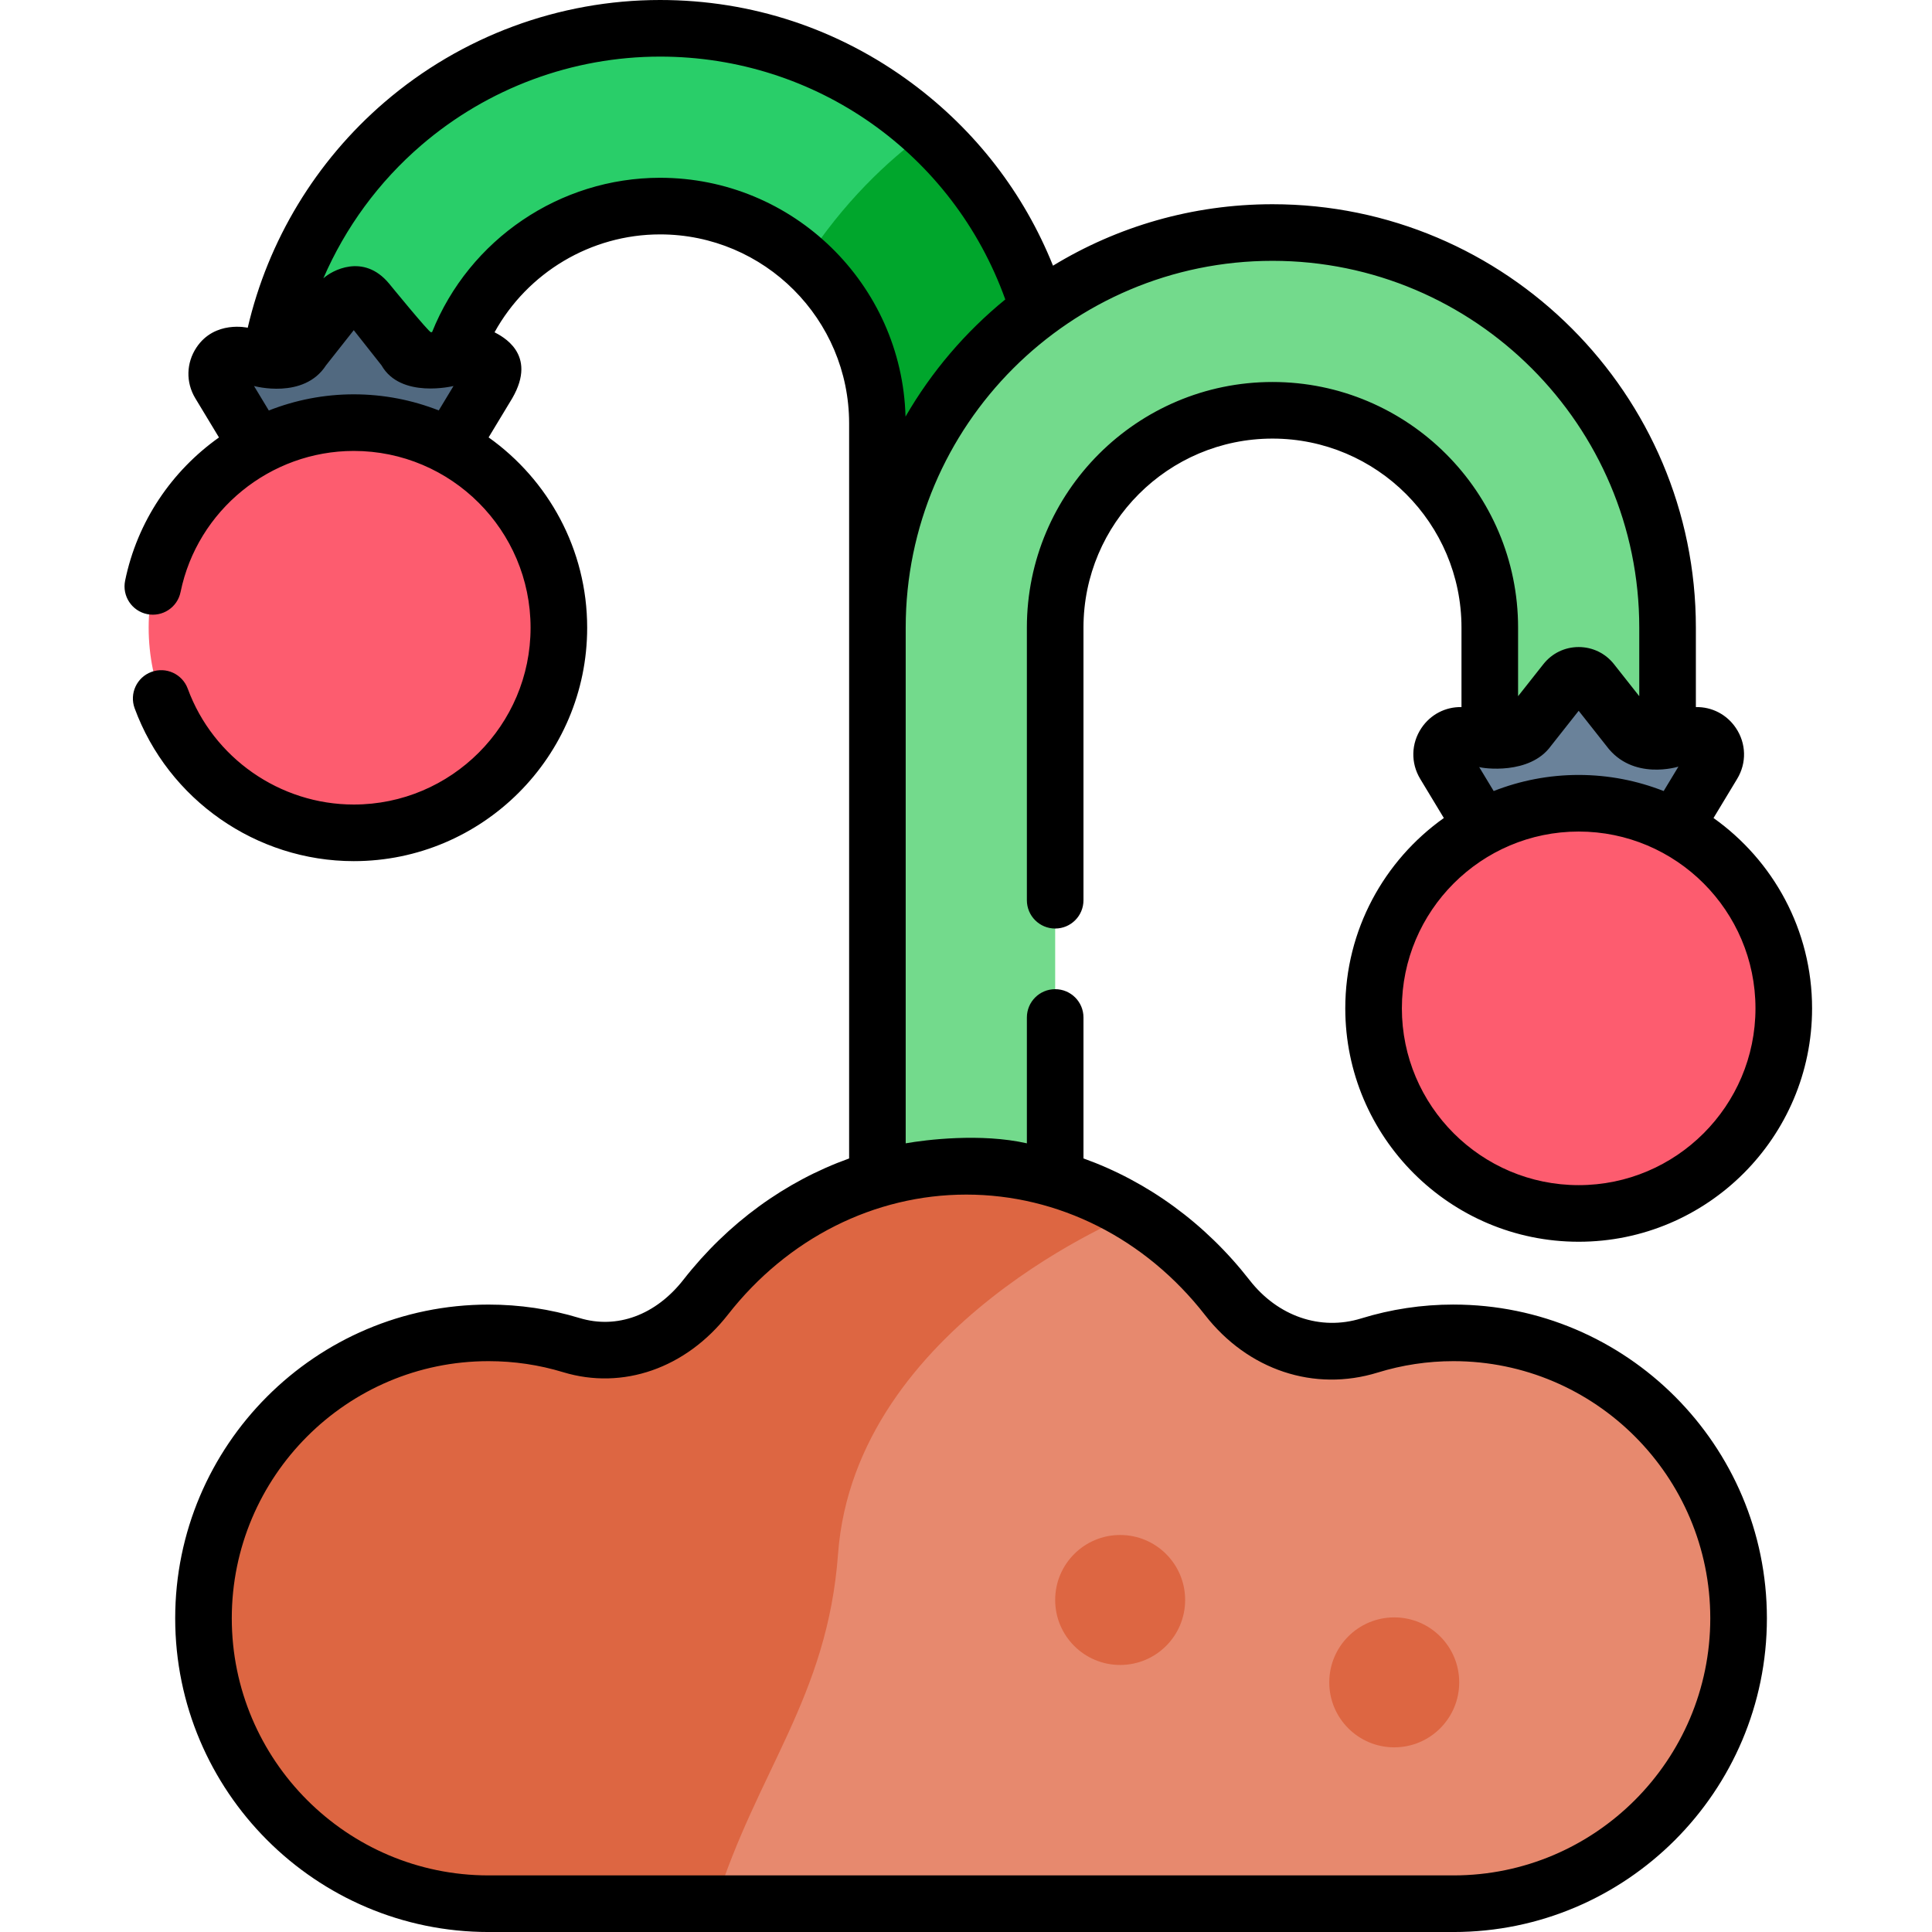 <svg height="512pt" viewBox="-32 0 511 512" width="512pt" xmlns="http://www.w3.org/2000/svg"><path d="m200.02 238.57h47.113v-126.371c0-57.73-46.969-104.699-104.699-104.699-57.734 0-104.699 46.969-104.699 104.699v71.914h47.109v-71.914c0-31.754 25.836-57.586 57.59-57.586s57.59 25.832 57.59 57.586v126.371zm0 0" fill="#29ce69"/><path d="m200.02 112.199v126.371h47.113v-126.371c0-30.52-13.125-58.031-34.031-77.188-10.574 7.684-22.109 18.688-32.273 34.305 11.773 10.551 19.191 25.867 19.191 42.883zm0 0" fill="#00a62c"/><path d="m247.133 422.699h-47.113v-256.379c0-57.73 46.969-104.699 104.703-104.699 57.73 0 104.699 46.969 104.699 104.699v117.316h-47.113v-117.316c0-31.754-25.832-57.59-57.59-57.59-31.754 0-57.586 25.836-57.586 57.59zm0 0" fill="#73da8c"/><path d="m399.105 193.035-9.781-12.387c-1.762-2.238-5.156-2.238-6.922 0l-9.781 12.387c-1.992 2.527-5.188 3.781-8.367 3.285l-8.867-1.379c-4.238-.66-7.312 3.93-5.098 7.598l10.324 17.09h50.5l10.324-17.09c2.219-3.668-.859-8.258-5.094-7.598l-8.867 1.379c-3.176.496-6.375-.762-8.371-3.285zm0 0" fill="#6a829a"/><path d="m440.219 267.223c0 30.016-24.332 54.352-54.352 54.352-30.02 0-54.355-24.336-54.355-54.352 0-30.02 24.336-54.355 54.355-54.355 30.02 0 54.352 24.336 54.352 54.355zm0 0" fill="#fd5c6f"/><path d="m74.492 92.168-9.781-12.391c-1.766-2.234-5.156-2.234-6.922 0l-9.781 12.391c-1.992 2.523-5.191 3.781-8.371 3.285l-8.867-1.379c-4.234-.66-7.312 3.93-5.094 7.598l10.324 17.086h50.496l10.328-17.086c2.215-3.668-.859-8.258-5.098-7.598l-8.867 1.379c-3.176.496-6.375-.762-8.367-3.285zm0 0" fill="#516980"/><path d="m115.605 166.352c0 30.02-24.336 54.355-54.355 54.355s-54.352-24.336-54.352-54.355c0-30.016 24.332-54.352 54.352-54.352s54.355 24.336 54.355 54.352zm0 0" fill="#fd5c6f"/><path d="m352.691 353.219c-7.754 0-15.234 1.172-22.273 3.348-13.602 4.203-28.086-.402-37.656-12.684-16.586-21.281-41.422-34.805-69.184-34.805-27.699 0-52.477 13.469-69.055 34.668-9.117 11.66-22.676 16.652-35.621 12.719-6.938-2.109-14.297-3.246-21.926-3.246-41.727 0-75.551 33.867-75.551 75.641s33.824 75.641 75.551 75.641h255.715c41.727 0 75.551-33.867 75.551-75.641s-33.824-75.641-75.551-75.641zm0 0" fill="#e7896e"/><g fill="#dd6642"><path d="m267.844 321.57c-13.082-7.953-28.188-12.492-44.266-12.492-27.699 0-52.477 13.469-69.055 34.668-9.117 11.66-22.676 16.652-35.617 12.719-6.941-2.109-14.301-3.246-21.93-3.246-41.727 0-75.551 33.867-75.551 75.641s33.824 75.641 75.551 75.641h60.133c11-35.137 29.684-54.715 32.473-92.613 4.488-61.051 78.18-90.281 78.262-90.316zm0 0"/><path d="m281.574 424.008c0 9.512-7.711 17.223-17.223 17.223-9.508 0-17.219-7.711-17.219-17.223 0-9.508 7.711-17.219 17.219-17.219 9.512 0 17.223 7.711 17.223 17.219zm0 0"/><path d="m354.207 445.844c0 9.512-7.707 17.219-17.219 17.219s-17.219-7.707-17.219-17.219 7.707-17.219 17.219-17.219 17.219 7.707 17.219 17.219zm0 0"/></g><path d="m352.691 345.719c-8.344 0-16.582 1.238-24.488 3.684-10.754 3.324-22.066-.562-29.527-10.129-11.793-15.137-27.066-26.188-44.043-32.281v-37.352c0-4.145-3.359-7.5-7.5-7.5-4.141 0-7.5 3.355-7.5 7.5v33.352c-12.203-2.766-26.848-.934-32.113 0v-136.672c0-53.598 43.605-97.199 97.203-97.199 53.594 0 97.199 43.602 97.199 97.199v18.176l-6.707-8.496c-2.273-2.879-5.68-4.527-9.348-4.527-3.668 0-7.078 1.648-9.348 4.527l-6.711 8.496v-18.176c0-35.891-29.199-65.09-65.086-65.09-35.891 0-65.09 29.199-65.09 65.09v72.25c0 4.145 3.359 7.5 7.5 7.5 4.141 0 7.5-3.355 7.5-7.5v-72.25c0-27.621 22.469-50.09 50.09-50.09 27.617 0 50.086 22.469 50.086 50.09v21.062c-4.238-.086-8.199 1.949-10.617 5.555-2.746 4.094-2.867 9.258-.32 13.477l6.262 10.367c-15.789 11.215-26.121 29.641-26.121 50.441 0 34.105 27.75 61.852 61.855 61.852 34.105 0 61.852-27.746 61.852-61.852 0-20.801-10.332-39.227-26.121-50.441l6.262-10.367c2.551-4.219 2.426-9.383-.32-13.477-2.418-3.605-6.379-5.641-10.617-5.555v-21.062c0-61.867-50.332-112.199-112.199-112.199-21.281 0-41.195 5.953-58.168 16.285-7.727-19.246-20.543-35.867-37.43-48.387-19.434-14.406-42.492-22.02-66.691-22.02-26.77 0-52.707 9.617-73.035 27.086-18.199 15.637-30.879 36.652-36.25 59.77 0 0-8.723-2.043-13.574 5.215-2.734 4.102-2.867 9.258-.316 13.477l6.273 10.383c-12.477 8.844-21.652 22.211-24.879 37.965-.828 4.059 1.789 8.02 5.844 8.852 4.059.828 8.023-1.785 8.852-5.844 4.438-21.672 23.742-37.402 45.902-37.402 25.836 0 46.855 21.02 46.855 46.852 0 25.836-21.02 46.855-46.855 46.855-19.566 0-37.25-12.336-43.992-30.691-1.43-3.891-5.742-5.883-9.629-4.453-3.887 1.426-5.879 5.738-4.453 9.625 8.906 24.238 32.246 40.52 58.074 40.52 34.105 0 61.855-27.746 61.855-61.852 0-20.801-10.332-39.223-26.121-50.445l6.262-10.363c6.902-11.918-2.973-16.547-4.688-17.492 8.715-15.781 25.484-25.941 43.875-25.941 27.621 0 50.09 22.469 50.09 50.09v194.797c-16.91 6.07-32.133 17.07-43.906 32.129-7.332 9.375-17.621 13.172-27.531 10.16-7.793-2.367-15.902-3.566-24.109-3.566-45.793 0-83.051 37.297-83.051 83.141s37.258 83.137 83.051 83.137h255.715c45.793 0 83.051-37.297 83.051-83.141s-37.258-83.141-83.051-83.141zm80.027-78.496c0 25.836-21.02 46.852-46.852 46.852-25.836 0-46.855-21.02-46.855-46.852 0-25.836 21.02-46.855 46.855-46.855 25.832 0 46.852 21.02 46.852 46.855zm-46.852-61.855c-7.949 0-15.543 1.523-22.527 4.266l-3.844-6.363c.871.352 13.418 2.176 19.016-5.586l7.355-9.316 7.355 9.316c6.938 9.363 19.078 5.477 19.078 5.477l-3.91 6.473c-6.984-2.742-14.578-4.266-22.523-4.266zm-324.617-100.867c-7.883 0-15.488 1.52-22.512 4.285l-3.922-6.492s13.191 3.656 19.082-5.477l7.352-9.316 7.355 9.316c5.086 8.949 19.082 5.477 19.082 5.477l-3.91 6.473c-6.988-2.742-14.582-4.266-22.527-4.266zm81.184-57.387c-26.586 0-50.562 16.328-60.422 40.883l-.305.047c-.504.082-11.109-12.91-11.109-12.91-6.789-8.152-15.227-3.387-17.406-1.367 5.824-13.461 14.664-25.582 25.984-35.305 17.609-15.129 40.074-23.461 63.258-23.461 41.262 0 77.609 25.727 91.48 64.355-10.586 8.633-19.57 19.152-26.438 31.047-.961-35.059-29.758-63.289-65.043-63.289zm210.258 449.887h-255.715c-37.523 0-68.051-30.566-68.051-68.141s30.527-68.141 68.051-68.141c6.727 0 13.371.98 19.746 2.922 15.832 4.809 32.582-1.043 43.707-15.273 15.797-20.203 38.812-31.789 63.148-31.789 24.402 0 47.461 11.633 63.266 31.914 11.387 14.605 28.93 20.449 45.789 15.238 6.469-1.996 13.219-3.012 20.059-3.012 37.523 0 68.051 30.566 68.051 68.141s-30.527 68.141-68.051 68.141zm0 0"/></svg>